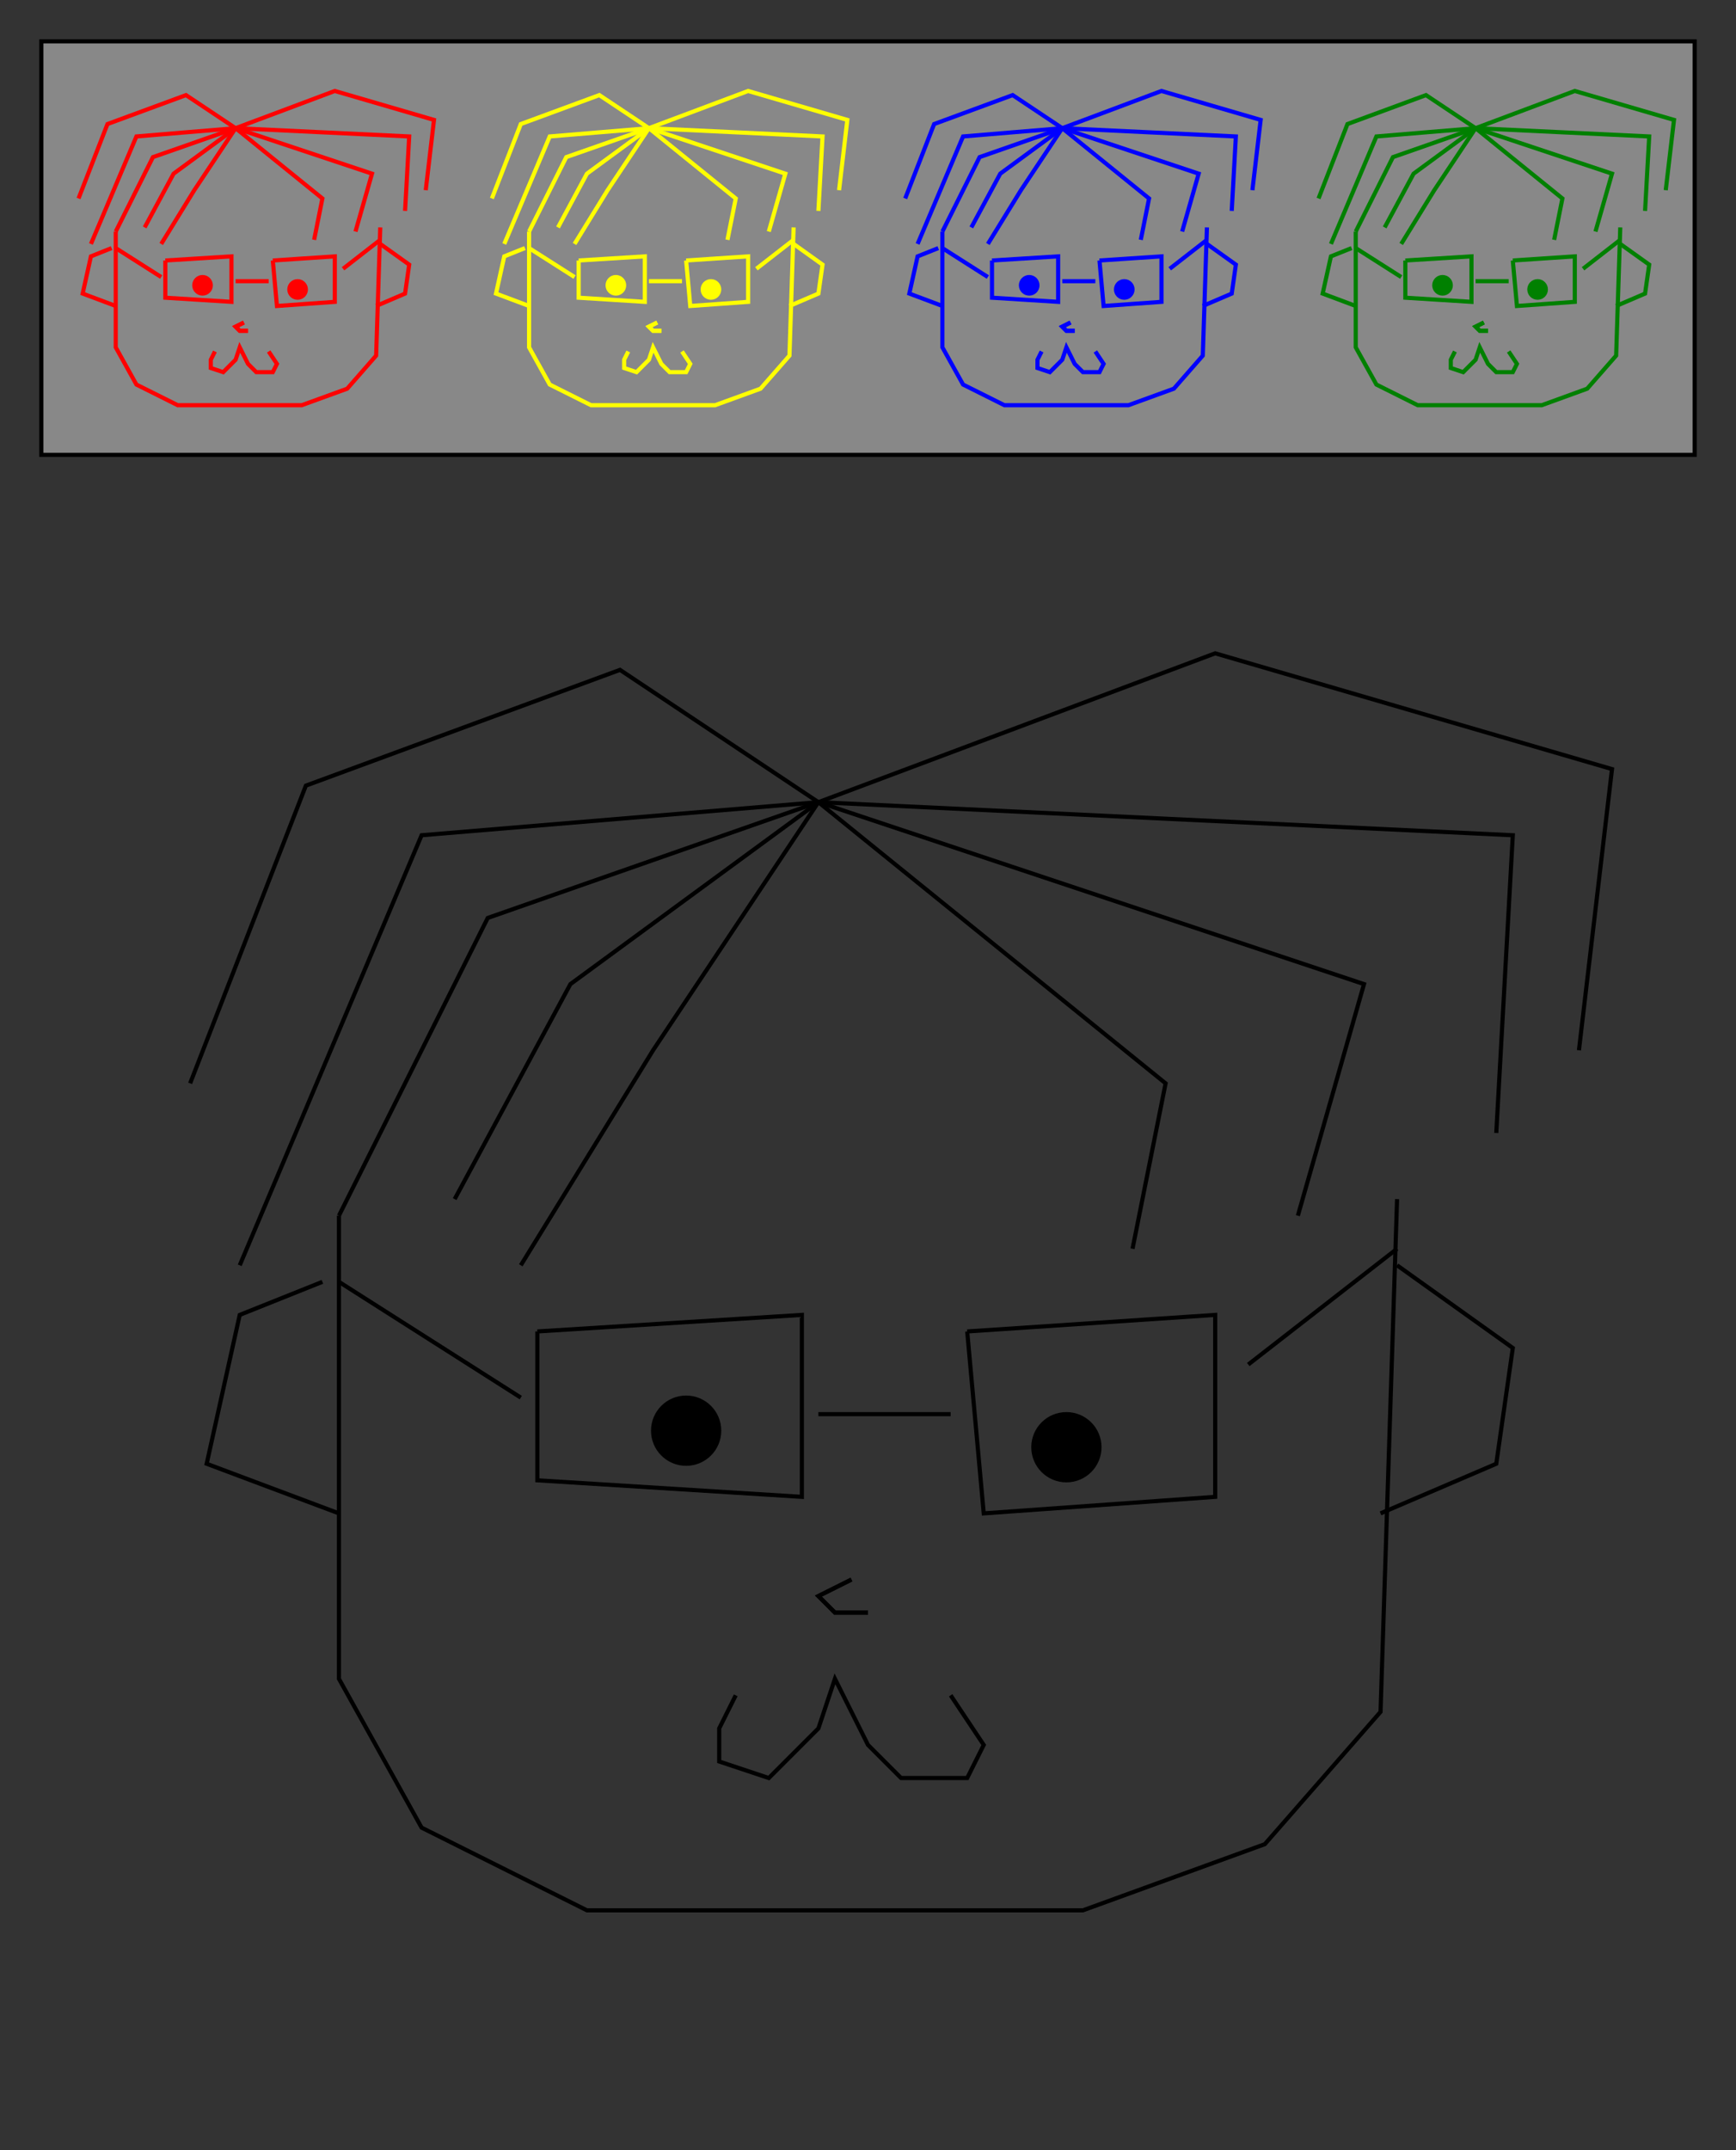 <svg xmlns="http://www.w3.org/2000/svg" version="1.1" width="420" height="520">
    <rect width="100%" height="100%" fill="#333333" stroke="none"/>
    <rect x="10" y="10" width="400" height="100" style="fill:#888888; stroke-width:1; stroke:#000000; stroke-dasharray:1,0"/>
    <polyline points="19,48 26,30 45,23 57,31 " style="fill:none; stroke-width:1; stroke:red; stroke-dasharray:1,0"/>
    <polyline points="22,59 33,33 57,31 " style="fill:none; stroke-width:1; stroke:red; stroke-dasharray:1,0"/>
    <polyline points="28,56 37,38 57,31 " style="fill:none; stroke-width:1; stroke:red; stroke-dasharray:1,0"/>
    <polyline points="35,55 42,42 57,31 " style="fill:none; stroke-width:1; stroke:red; stroke-dasharray:1,0"/>
    <polyline points="39,59 47,46 57,31 " style="fill:none; stroke-width:1; stroke:red; stroke-dasharray:1,0"/>
    <polyline points="76,58 78,48 57,31 " style="fill:none; stroke-width:1; stroke:red; stroke-dasharray:1,0"/>
    <polyline points="86,56 90,42 57,31 " style="fill:none; stroke-width:1; stroke:red; stroke-dasharray:1,0"/>
    <polyline points="98,51 99,33 57,31 " style="fill:none; stroke-width:1; stroke:red; stroke-dasharray:1,0"/>
    <polyline points="103,46 105,29 81,22 57,31 " style="fill:none; stroke-width:1; stroke:red; stroke-dasharray:1,0"/>
    <polyline points="28,56 28,84 33,93 43,98 73,98 84,94 91,86 92,55 " style="fill:none; stroke-width:1; stroke:red; stroke-dasharray:1,0"/>
    <polyline points="27,60 22,62 20,71 28,74 " style="fill:none; stroke-width:1; stroke:red; stroke-dasharray:1,0"/>
    <polyline points="92,59 99,64 98,71 91,74 " style="fill:none; stroke-width:1; stroke:red; stroke-dasharray:1,0"/>
    <polyline points="28,60 39,67 " style="fill:none; stroke-width:1; stroke:red; stroke-dasharray:1,0"/>
    <polyline points="57,68 65,68 " style="fill:none; stroke-width:1; stroke:red; stroke-dasharray:1,0"/>
    <polyline points="83,65 92,58 " style="fill:none; stroke-width:1; stroke:red; stroke-dasharray:1,0"/>
    <polyline points="40,63 56,62 56,73 40,72 40,63 " style="fill:none; stroke-width:1; stroke:red; stroke-dasharray:1,0"/>
    <polyline points="66,63 81,62 81,73 67,74 66,63 " style="fill:none; stroke-width:1; stroke:red; stroke-dasharray:1,0"/>
    <polyline points="59,78 57,79 58,80 60,80 " style="fill:none; stroke-width:1; stroke:red; stroke-dasharray:1,0"/>
    <polyline points="59,78 57,79 58,80 60,80 " style="fill:none; stroke-width:1; stroke:red; stroke-dasharray:1,0"/>
    <polyline points="52,85 51,87 51,89 54,90 57,87 58,84 60,88 62,90 66,90 67,88 65,85 " style="fill:none; stroke-width:1; stroke:red; stroke-dasharray:1,0"/>
    <ellipse cx="49" cy="69" rx="2" ry="2" style="fill:red; stroke-width:1; stroke:red; stroke-dasharray:1,0"/>
    <ellipse cx="72" cy="70" rx="2" ry="2" style="fill:red; stroke-width:1; stroke:red; stroke-dasharray:1,0"/>
    <polyline points="119,48 126,30 145,23 157,31 " style="fill:none; stroke-width:1; stroke:yellow; stroke-dasharray:1,0"/>
    <polyline points="122,59 133,33 157,31 " style="fill:none; stroke-width:1; stroke:yellow; stroke-dasharray:1,0"/>
    <polyline points="128,56 137,38 157,31 " style="fill:none; stroke-width:1; stroke:yellow; stroke-dasharray:1,0"/>
    <polyline points="135,55 142,42 157,31 " style="fill:none; stroke-width:1; stroke:yellow; stroke-dasharray:1,0"/>
    <polyline points="139,59 147,46 157,31 " style="fill:none; stroke-width:1; stroke:yellow; stroke-dasharray:1,0"/>
    <polyline points="176,58 178,48 157,31 " style="fill:none; stroke-width:1; stroke:yellow; stroke-dasharray:1,0"/>
    <polyline points="186,56 190,42 157,31 " style="fill:none; stroke-width:1; stroke:yellow; stroke-dasharray:1,0"/>
    <polyline points="198,51 199,33 157,31 " style="fill:none; stroke-width:1; stroke:yellow; stroke-dasharray:1,0"/>
    <polyline points="203,46 205,29 181,22 157,31 " style="fill:none; stroke-width:1; stroke:yellow; stroke-dasharray:1,0"/>
    <polyline points="128,56 128,84 133,93 143,98 173,98 184,94 191,86 192,55 " style="fill:none; stroke-width:1; stroke:yellow; stroke-dasharray:1,0"/>
    <polyline points="127,60 122,62 120,71 128,74 " style="fill:none; stroke-width:1; stroke:yellow; stroke-dasharray:1,0"/>
    <polyline points="192,59 199,64 198,71 191,74 " style="fill:none; stroke-width:1; stroke:yellow; stroke-dasharray:1,0"/>
    <polyline points="128,60 139,67 " style="fill:none; stroke-width:1; stroke:yellow; stroke-dasharray:1,0"/>
    <polyline points="157,68 165,68 " style="fill:none; stroke-width:1; stroke:yellow; stroke-dasharray:1,0"/>
    <polyline points="183,65 192,58 " style="fill:none; stroke-width:1; stroke:yellow; stroke-dasharray:1,0"/>
    <polyline points="140,63 156,62 156,73 140,72 140,63 " style="fill:none; stroke-width:1; stroke:yellow; stroke-dasharray:1,0"/>
    <polyline points="166,63 181,62 181,73 167,74 166,63 " style="fill:none; stroke-width:1; stroke:yellow; stroke-dasharray:1,0"/>
    <polyline points="159,78 157,79 158,80 160,80 " style="fill:none; stroke-width:1; stroke:yellow; stroke-dasharray:1,0"/>
    <polyline points="159,78 157,79 158,80 160,80 " style="fill:none; stroke-width:1; stroke:yellow; stroke-dasharray:1,0"/>
    <polyline points="152,85 151,87 151,89 154,90 157,87 158,84 160,88 162,90 166,90 167,88 165,85 " style="fill:none; stroke-width:1; stroke:yellow; stroke-dasharray:1,0"/>
    <ellipse cx="149" cy="69" rx="2" ry="2" style="fill:yellow; stroke-width:1; stroke:yellow; stroke-dasharray:1,0"/>
    <ellipse cx="172" cy="70" rx="2" ry="2" style="fill:yellow; stroke-width:1; stroke:yellow; stroke-dasharray:1,0"/>
    <polyline points="219,48 226,30 245,23 257,31 " style="fill:none; stroke-width:1; stroke:blue; stroke-dasharray:1,0"/>
    <polyline points="222,59 233,33 257,31 " style="fill:none; stroke-width:1; stroke:blue; stroke-dasharray:1,0"/>
    <polyline points="228,56 237,38 257,31 " style="fill:none; stroke-width:1; stroke:blue; stroke-dasharray:1,0"/>
    <polyline points="235,55 242,42 257,31 " style="fill:none; stroke-width:1; stroke:blue; stroke-dasharray:1,0"/>
    <polyline points="239,59 247,46 257,31 " style="fill:none; stroke-width:1; stroke:blue; stroke-dasharray:1,0"/>
    <polyline points="276,58 278,48 257,31 " style="fill:none; stroke-width:1; stroke:blue; stroke-dasharray:1,0"/>
    <polyline points="286,56 290,42 257,31 " style="fill:none; stroke-width:1; stroke:blue; stroke-dasharray:1,0"/>
    <polyline points="298,51 299,33 257,31 " style="fill:none; stroke-width:1; stroke:blue; stroke-dasharray:1,0"/>
    <polyline points="303,46 305,29 281,22 257,31 " style="fill:none; stroke-width:1; stroke:blue; stroke-dasharray:1,0"/>
    <polyline points="228,56 228,84 233,93 243,98 273,98 284,94 291,86 292,55 " style="fill:none; stroke-width:1; stroke:blue; stroke-dasharray:1,0"/>
    <polyline points="227,60 222,62 220,71 228,74 " style="fill:none; stroke-width:1; stroke:blue; stroke-dasharray:1,0"/>
    <polyline points="292,59 299,64 298,71 291,74 " style="fill:none; stroke-width:1; stroke:blue; stroke-dasharray:1,0"/>
    <polyline points="228,60 239,67 " style="fill:none; stroke-width:1; stroke:blue; stroke-dasharray:1,0"/>
    <polyline points="257,68 265,68 " style="fill:none; stroke-width:1; stroke:blue; stroke-dasharray:1,0"/>
    <polyline points="283,65 292,58 " style="fill:none; stroke-width:1; stroke:blue; stroke-dasharray:1,0"/>
    <polyline points="240,63 256,62 256,73 240,72 240,63 " style="fill:none; stroke-width:1; stroke:blue; stroke-dasharray:1,0"/>
    <polyline points="266,63 281,62 281,73 267,74 266,63 " style="fill:none; stroke-width:1; stroke:blue; stroke-dasharray:1,0"/>
    <polyline points="259,78 257,79 258,80 260,80 " style="fill:none; stroke-width:1; stroke:blue; stroke-dasharray:1,0"/>
    <polyline points="259,78 257,79 258,80 260,80 " style="fill:none; stroke-width:1; stroke:blue; stroke-dasharray:1,0"/>
    <polyline points="252,85 251,87 251,89 254,90 257,87 258,84 260,88 262,90 266,90 267,88 265,85 " style="fill:none; stroke-width:1; stroke:blue; stroke-dasharray:1,0"/>
    <ellipse cx="249" cy="69" rx="2" ry="2" style="fill:blue; stroke-width:1; stroke:blue; stroke-dasharray:1,0"/>
    <ellipse cx="272" cy="70" rx="2" ry="2" style="fill:blue; stroke-width:1; stroke:blue; stroke-dasharray:1,0"/>
    <polyline points="319,48 326,30 345,23 357,31 " style="fill:none; stroke-width:1; stroke:green; stroke-dasharray:1,0"/>
    <polyline points="322,59 333,33 357,31 " style="fill:none; stroke-width:1; stroke:green; stroke-dasharray:1,0"/>
    <polyline points="328,56 337,38 357,31 " style="fill:none; stroke-width:1; stroke:green; stroke-dasharray:1,0"/>
    <polyline points="335,55 342,42 357,31 " style="fill:none; stroke-width:1; stroke:green; stroke-dasharray:1,0"/>
    <polyline points="339,59 347,46 357,31 " style="fill:none; stroke-width:1; stroke:green; stroke-dasharray:1,0"/>
    <polyline points="376,58 378,48 357,31 " style="fill:none; stroke-width:1; stroke:green; stroke-dasharray:1,0"/>
    <polyline points="386,56 390,42 357,31 " style="fill:none; stroke-width:1; stroke:green; stroke-dasharray:1,0"/>
    <polyline points="398,51 399,33 357,31 " style="fill:none; stroke-width:1; stroke:green; stroke-dasharray:1,0"/>
    <polyline points="403,46 405,29 381,22 357,31 " style="fill:none; stroke-width:1; stroke:green; stroke-dasharray:1,0"/>
    <polyline points="328,56 328,84 333,93 343,98 373,98 384,94 391,86 392,55 " style="fill:none; stroke-width:1; stroke:green; stroke-dasharray:1,0"/>
    <polyline points="327,60 322,62 320,71 328,74 " style="fill:none; stroke-width:1; stroke:green; stroke-dasharray:1,0"/>
    <polyline points="392,59 399,64 398,71 391,74 " style="fill:none; stroke-width:1; stroke:green; stroke-dasharray:1,0"/>
    <polyline points="328,60 339,67 " style="fill:none; stroke-width:1; stroke:green; stroke-dasharray:1,0"/>
    <polyline points="357,68 365,68 " style="fill:none; stroke-width:1; stroke:green; stroke-dasharray:1,0"/>
    <polyline points="383,65 392,58 " style="fill:none; stroke-width:1; stroke:green; stroke-dasharray:1,0"/>
    <polyline points="340,63 356,62 356,73 340,72 340,63 " style="fill:none; stroke-width:1; stroke:green; stroke-dasharray:1,0"/>
    <polyline points="366,63 381,62 381,73 367,74 366,63 " style="fill:none; stroke-width:1; stroke:green; stroke-dasharray:1,0"/>
    <polyline points="359,78 357,79 358,80 360,80 " style="fill:none; stroke-width:1; stroke:green; stroke-dasharray:1,0"/>
    <polyline points="359,78 357,79 358,80 360,80 " style="fill:none; stroke-width:1; stroke:green; stroke-dasharray:1,0"/>
    <polyline points="352,85 351,87 351,89 354,90 357,87 358,84 360,88 362,90 366,90 367,88 365,85 " style="fill:none; stroke-width:1; stroke:green; stroke-dasharray:1,0"/>
    <ellipse cx="349" cy="69" rx="2" ry="2" style="fill:green; stroke-width:1; stroke:green; stroke-dasharray:1,0"/>
    <ellipse cx="372" cy="70" rx="2" ry="2" style="fill:green; stroke-width:1; stroke:green; stroke-dasharray:1,0"/>
    <polyline points="46,262 74,190 150,162 198,194 " style="fill:none; stroke-width:1; stroke:black; stroke-dasharray:1,0"/>
    <polyline points="58,306 102,202 198,194 " style="fill:none; stroke-width:1; stroke:black; stroke-dasharray:1,0"/>
    <polyline points="82,294 118,222 198,194 " style="fill:none; stroke-width:1; stroke:black; stroke-dasharray:1,0"/>
    <polyline points="110,290 138,238 198,194 " style="fill:none; stroke-width:1; stroke:black; stroke-dasharray:1,0"/>
    <polyline points="126,306 158,254 198,194 " style="fill:none; stroke-width:1; stroke:black; stroke-dasharray:1,0"/>
    <polyline points="274,302 282,262 198,194 " style="fill:none; stroke-width:1; stroke:black; stroke-dasharray:1,0"/>
    <polyline points="314,294 330,238 198,194 " style="fill:none; stroke-width:1; stroke:black; stroke-dasharray:1,0"/>
    <polyline points="362,274 366,202 198,194 " style="fill:none; stroke-width:1; stroke:black; stroke-dasharray:1,0"/>
    <polyline points="382,254 390,186 294,158 198,194 " style="fill:none; stroke-width:1; stroke:black; stroke-dasharray:1,0"/>
    <polyline points="82,294 82,406 102,442 142,462 262,462 306,446 334,414 338,290 " style="fill:none; stroke-width:1; stroke:black; stroke-dasharray:1,0"/>
    <polyline points="78,310 58,318 50,354 82,366 " style="fill:none; stroke-width:1; stroke:black; stroke-dasharray:1,0"/>
    <polyline points="338,306 366,326 362,354 334,366 " style="fill:none; stroke-width:1; stroke:black; stroke-dasharray:1,0"/>
    <polyline points="82,310 126,338 " style="fill:none; stroke-width:1; stroke:black; stroke-dasharray:1,0"/>
    <polyline points="198,342 230,342 " style="fill:none; stroke-width:1; stroke:black; stroke-dasharray:1,0"/>
    <polyline points="302,330 338,302 " style="fill:none; stroke-width:1; stroke:black; stroke-dasharray:1,0"/>
    <polyline points="130,322 194,318 194,362 130,358 130,322 " style="fill:none; stroke-width:1; stroke:black; stroke-dasharray:1,0"/>
    <polyline points="234,322 294,318 294,362 238,366 234,322 " style="fill:none; stroke-width:1; stroke:black; stroke-dasharray:1,0"/>
    <polyline points="206,382 198,386 202,390 210,390 " style="fill:none; stroke-width:1; stroke:black; stroke-dasharray:1,0"/>
    <polyline points="206,382 198,386 202,390 210,390 " style="fill:none; stroke-width:1; stroke:black; stroke-dasharray:1,0"/>
    <polyline points="178,410 174,418 174,426 186,430 198,418 202,406 210,422 218,430 234,430 238,422 230,410 " style="fill:none; stroke-width:1; stroke:black; stroke-dasharray:1,0"/>
    <ellipse cx="166" cy="346" rx="8" ry="8" style="fill:black; stroke-width:1; stroke:black; stroke-dasharray:1,0"/>
    <ellipse cx="258" cy="350" rx="8" ry="8" style="fill:black; stroke-width:1; stroke:black; stroke-dasharray:1,0"/>
</svg>

